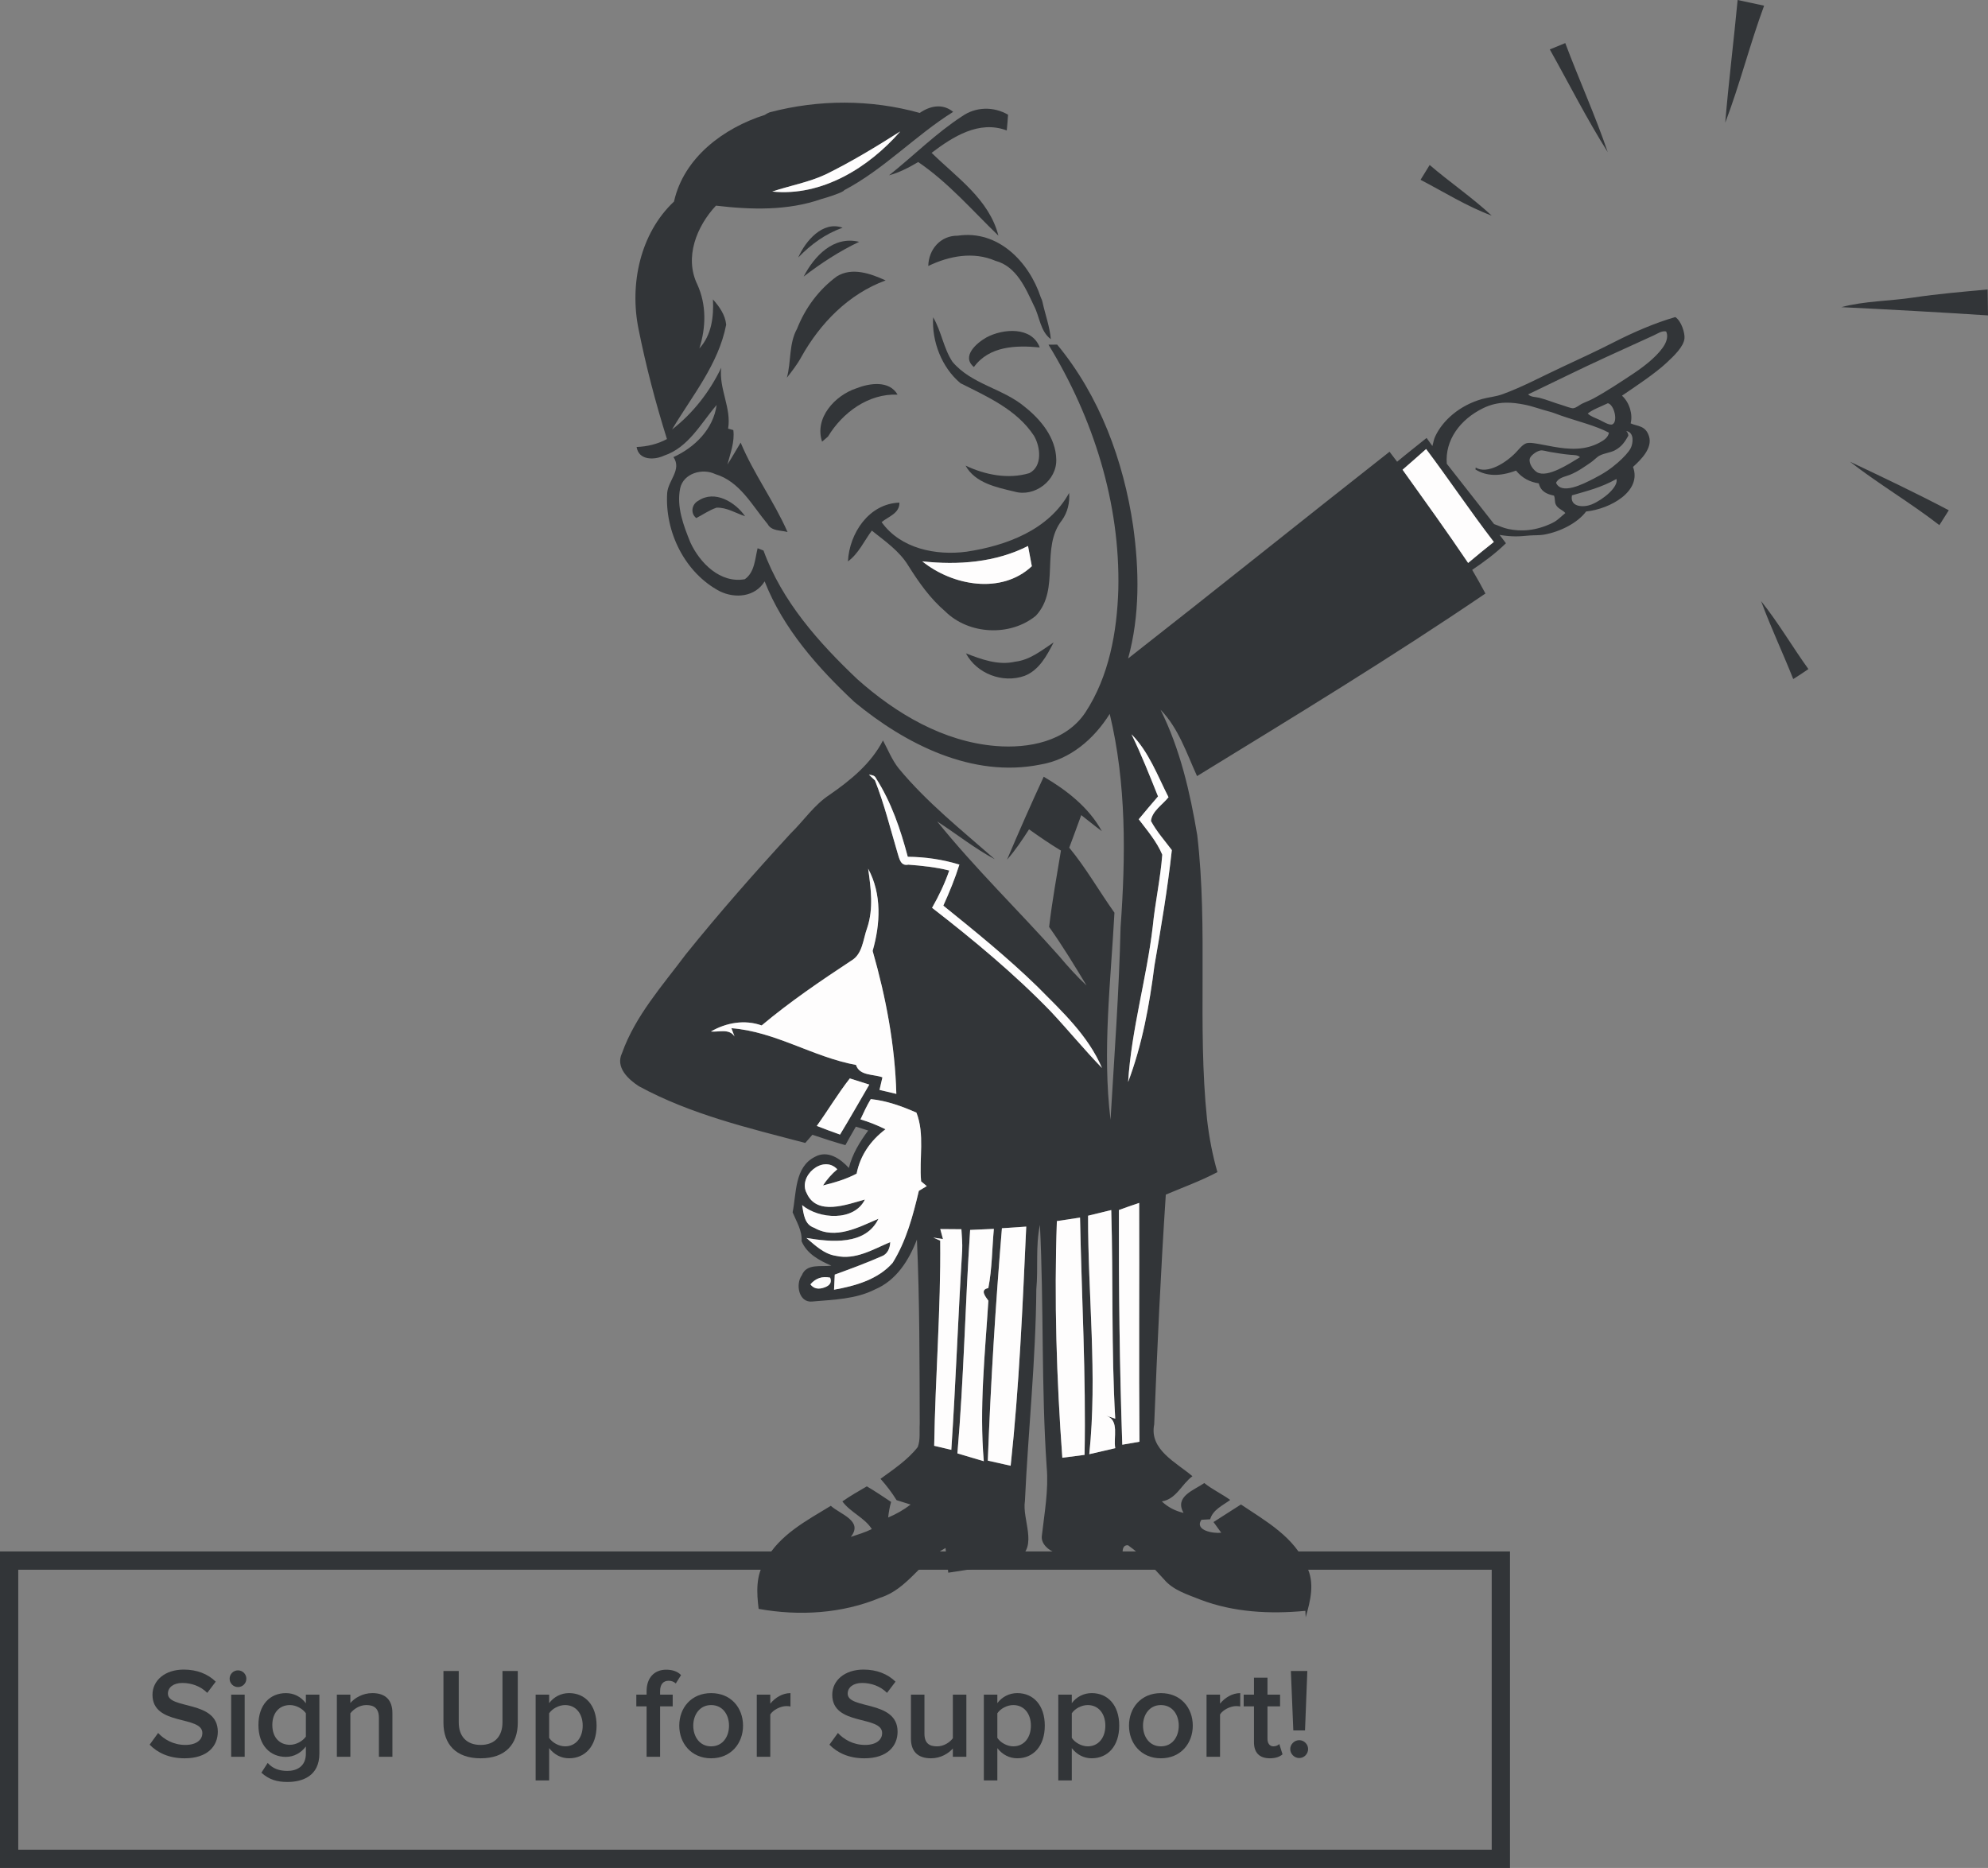 <?xml version="1.0" encoding="utf-8"?>
<!-- Generator: Adobe Illustrator 16.0.4, SVG Export Plug-In . SVG Version: 6.00 Build 0)  -->
<!DOCTYPE svg PUBLIC "-//W3C//DTD SVG 1.1//EN" "http://www.w3.org/Graphics/SVG/1.1/DTD/svg11.dtd">
<svg version="1.1" id="Layer_1" xmlns="http://www.w3.org/2000/svg" xmlns:xlink="http://www.w3.org/1999/xlink" x="0px" y="0px"
	 width="217.762px" height="204.605px" viewBox="1.9 48.395 217.762 204.605" enable-background="new 1.9 48.395 217.762 204.605"
	 xml:space="preserve">
<rect x="1.9" y="48.395" width="217.762" height="204.605" fill="#808080" stroke="none"/>
<path fill="#323538" d="M211.473,80.986c2.7-0.402,5.427-0.633,8.147-0.885c0.008,0.947,0.026,1.893,0.041,2.841
	c-5.35-0.348-10.71-0.642-16.066-0.903C206.171,81.353,208.852,81.383,211.473,80.986z"/>
<path fill="#323538" d="M192.237,48.395c0.967,0.211,1.932,0.419,2.9,0.623c-1.561,4.224-2.654,8.608-4.258,12.821
	C191.254,57.348,191.813,52.879,192.237,48.395z"/>
<path fill="#323538" d="M166.858,107.898c-1.125,1.104-2.396,2.04-3.698,2.917c0.502,0.851,0.987,1.712,1.452,2.589
	c-10.31,7.007-20.968,13.485-31.589,20c-1.15-2.51-2.023-5.247-4-7.271c2.143,4.303,3.229,9.026,4.021,13.739
	c1.205,10.341-0.004,20.788,1.074,31.14c0.228,1.95,0.592,3.885,1.135,5.771c-1.822,0.962-3.762,1.664-5.653,2.462
	c-0.556,8.386-0.94,16.776-1.272,25.174c-0.556,2.769,2.426,4.164,4.189,5.67c-1.18,0.867-1.766,2.517-3.355,2.759
	c0.666,0.635,1.49,1.057,2.383,1.258c-1.028-1.803,1.146-2.479,2.272-3.267c0.884,0.713,1.923,1.185,2.837,1.851
	c-0.812,0.603-1.892,1.062-2.197,2.119c-0.244,0.01-0.72,0.037-0.957,0.053c-0.793,1.179,1.357,1.531,2.172,1.416
	c-0.211-0.291-0.635-0.877-0.846-1.168c0.998-0.646,2.002-1.283,3.006-1.924c2.742,1.84,5.918,3.594,7.213,6.822
	c0.904,1.771,0.388,3.741-0.121,5.533l-0.036-0.703c-3.857,0.364-7.849,0.169-11.498-1.227c-1.411-0.569-2.986-1.021-4-2.239
	c-1.216-1.332-2.452-2.669-3.927-3.72c-1.078-0.074-0.297,1.839-0.678,2.461c-2.425-0.491-4.914-0.781-7.25-1.633
	c-0.782-0.258-1.665-1.016-1.506-1.918c0.28-2.479,0.745-4.967,0.523-7.473c-0.602-8.828-0.306-17.695-0.74-26.531
	c-0.491,2.314-0.179,4.709-0.396,7.055c-0.058,7.748-0.888,15.462-1.248,23.193c-0.322,2.027,1.433,4.907-0.681,6.271
	c-2.505,0.761-5.121,1.205-7.715,1.58c-0.095-0.903-0.196-1.804-0.301-2.705c-2.685,1.438-4.154,4.502-7.134,5.438
	c-4.19,1.754-8.894,2.033-13.337,1.23c-0.217-1.76-0.333-3.699,0.719-5.234c1.532-2.871,4.518-4.425,7.186-6.053
	c1.052,0.945,3.583,1.646,2.193,3.402c0.771-0.254,1.564-0.491,2.298-0.855c-0.777-1.247-2.341-1.822-3.223-3.031
	c0.861-0.604,1.775-1.121,2.679-1.649c0.903,0.534,1.781,1.12,2.658,1.707c-0.164,0.555-0.259,1.125-0.322,1.706
	c0.877-0.369,1.707-0.84,2.457-1.42c-0.38-0.123-1.152-0.365-1.537-0.481c-0.513-0.834-1.11-1.61-1.76-2.336
	c1.443-1.058,2.97-2.062,4.08-3.481c0.307-0.809,0.164-1.703,0.217-2.543c-0.021-6.73-0.005-13.463-0.307-20.189
	c-0.872,2.271-2.256,4.477-4.586,5.463c-2.109,1.078-4.55,1.121-6.859,1.327c-1.495,0.18-1.881-1.896-1.162-2.875
	c0.522-1.326,2.124-0.897,3.234-1.048c-1.321-0.58-2.664-1.277-3.261-2.678c0.074-1.168-0.56-2.141-0.983-3.166
	c0.428-2.107,0.201-4.939,2.431-6.072c1.395-0.785,2.806,0.195,3.73,1.212c0.375-1.521,1.194-2.858,2.119-4.101
	c-0.338-0.105-1.015-0.316-1.353-0.424c-0.391,0.666-0.771,1.344-1.146,2.024c-1.221-0.333-2.42-0.734-3.614-1.136
	c-0.196,0.222-0.587,0.67-0.782,0.896c-6.209-1.627-12.545-3.124-18.22-6.209c-1.178-0.761-2.594-2.077-1.854-3.625
	c1.458-4.096,4.433-7.402,7.001-10.838c3.667-4.549,7.53-8.939,11.488-13.242c1.432-1.396,2.558-3.117,4.254-4.223
	c2.299-1.592,4.54-3.418,5.844-5.95c0.555,1.028,0.988,2.146,1.728,3.069c3.091,3.736,6.901,6.76,10.526,9.945
	c-2.225-1.188-4.195-2.779-6.314-4.139c4.158,5.163,8.94,9.771,13.337,14.723c0.951,1.131,1.939,2.234,3.022,3.244
	c-1.311-2.177-2.631-4.349-4.1-6.414c0.327-2.807,0.835-5.582,1.294-8.365c-1.2-0.72-2.352-1.518-3.493-2.326
	c-0.74,1.147-1.496,2.295-2.41,3.32c1.29-3.05,2.632-6.094,4.017-9.084c2.515,1.475,4.946,3.365,6.367,5.965
	c-0.767-0.563-1.506-1.178-2.256-1.758c-0.428,1.193-0.877,2.377-1.315,3.565c1.844,2.235,3.276,4.767,4.951,7.123
	c-0.402,7.551-1.343,15.14-0.429,22.687c0.418-7.019,0.936-14.041,1.1-21.074c0.564-7.799,0.65-15.735-1.189-23.389
	c-1.717,2.748-4.336,5.016-7.62,5.555c-7.43,1.49-14.753-2.24-20.339-6.854c-4.016-3.757-7.804-8.032-9.839-13.215
	c-1.052,1.712-3.224,1.907-4.915,1.083c-3.836-2.023-6.035-6.521-5.76-10.78c0.117-1.374,1.623-2.542,0.687-3.916
	c2.335-1.062,4.365-3.065,4.729-5.707c-1.733,2.013-3.081,4.655-5.765,5.548c-1.073,0.502-2.774,0.523-3.001-0.951
	c1.162-0.042,2.293-0.312,3.324-0.867c-1.242-3.958-2.299-7.984-3.112-12.048c-0.999-4.888,0.164-10.473,3.884-13.966
	c1.073-4.819,5.443-8.064,9.934-9.485c0.381-0.231,0.177-0.126,0.549-0.291c5.369-1.416,11.081-1.426,16.434,0.069
	c1.131-0.782,2.51-1.068,3.662-0.117c-4.169,2.605-7.573,6.288-11.948,8.587c-0.011,0.185-1.75,0.771-2.469,0.956
	c-3.699,1.3-7.72,1.184-11.567,0.729c-2.108,2.256-3.482,5.66-2.045,8.624c1.02,2.24,0.962,4.708,0.227,7.018
	c1.342-1.469,1.585-3.467,1.49-5.374c0.698,0.792,1.342,1.68,1.448,2.769c-0.84,4.344-3.731,7.784-5.929,11.483
	c2.299-1.781,4.132-4.148,5.385-6.764c-0.27,2.288,1.141,4.428,0.755,6.668c0.143,0.042,0.428,0.122,0.571,0.158
	c0.169,1.3-0.328,2.537-0.645,3.773c0.507-0.787,0.962-1.601,1.448-2.399c1.427,3.414,3.646,6.41,5.136,9.792
	c-0.75-0.207-1.749-0.079-2.182-0.872c-1.691-2.013-3.023-4.661-5.729-5.469c-1.405-0.687-3.498-0.095-3.852,1.559
	c-0.412,2.023,0.365,4.063,1.115,5.913c1.036,2.251,3.271,4.523,5.971,4.038c1.088-0.771,1.104-2.22,1.4-3.393
	c0.159,0.063,0.481,0.19,0.645,0.253c2.019,5.564,6.05,10.087,10.283,14.098c4.228,3.764,9.427,6.85,15.176,7.312
	c3.567,0.291,7.663-0.484,9.787-3.66c2.604-3.963,3.478-8.835,3.62-13.506c0.211-9.448-2.743-18.775-7.651-26.792
	c0.238,0,0.713-0.005,0.951-0.01c4.65,5.617,7.267,12.714,8.322,19.879c0.671,4.809,0.745,9.787-0.55,14.5
	c9.586-7.498,19.066-15.123,28.636-22.643c0.206,0.275,0.624,0.819,0.83,1.094c1.062-0.888,2.155-1.733,3.229-2.605
	C158.91,97.491,166.326,107.184,166.858,107.898z M92.373,67.486c-1.876,0.882-3.926,1.236-5.881,1.891
	c5.438,0.56,10.568-2.626,14.019-6.584C97.868,64.473,95.184,66.101,92.373,67.486z M155.535,99.846
	c2.42,3.387,4.856,6.759,7.182,10.209c0.926-0.788,1.871-1.543,2.816-2.299c-2.562-3.329-4.898-6.827-7.42-10.178
	C157.257,98.34,156.402,99.101,155.535,99.846z M125.843,128.825c1.082,2.219,1.986,4.518,2.906,6.806
	c-0.713,0.829-1.422,1.659-2.115,2.504c0.936,1.231,1.978,2.441,2.58,3.879c-0.201,2.644-0.787,5.242-1.047,7.885
	c-0.67,5.707-2.334,11.267-2.694,17.01c1.543-4.092,2.331-8.412,2.88-12.735c0.729-4.206,1.443-8.418,1.906-12.661
	c-0.786-1.052-1.668-2.033-2.287-3.191c0.115-1.088,1.273-1.774,1.923-2.604C128.686,133.348,127.75,130.753,125.843,128.825z
	 M97.081,133.248l0.661,0.624c1.02,2.579,1.686,5.284,2.473,7.942c0.19,0.586,0.317,1.479,1.184,1.293
	c1.506,0.11,3.012,0.271,4.481,0.64c-0.486,1.421-1.136,2.778-1.881,4.085c4.555,3.535,9.01,7.223,13.021,11.372
	c1.897,2.022,3.657,4.18,5.59,6.172c-1.511-3.551-4.401-6.214-7.064-8.903c-3.255-3.171-6.786-6.029-10.315-8.879
	c0.666-1.469,1.279-2.959,1.76-4.496c-1.839-0.561-3.742-0.841-5.654-0.855c-0.793-2.996-1.797-5.967-3.477-8.594
	C97.726,133.316,97.382,133.29,97.081,133.248z M96.891,150.029c-0.459,1.238-0.486,2.871-1.76,3.6
	c-3.365,2.219-6.71,4.492-9.802,7.086c-1.86-0.666-3.884-0.307-5.559,0.666c0.882,0.08,2.008-0.354,2.589,0.544l-0.344-0.909
	c4.803,0.364,8.951,3.166,13.649,4.026c0.391,1.222,1.923,0.987,2.896,1.358c-0.079,0.343-0.243,1.035-0.322,1.379
	c0.459,0.111,1.384,0.322,1.844,0.433c-0.143-5.325-1.136-10.558-2.595-15.662c0.851-2.965,1.015-6.209-0.491-9.004
	C97.298,145.697,97.599,147.917,96.891,150.029z M91.369,171.723c0.84,0.327,1.69,0.646,2.546,0.945
	c1.1-1.807,2.14-3.646,3.208-5.475c-0.713-0.231-1.422-0.459-2.135-0.676C93.683,168.182,92.605,170.004,91.369,171.723z
	 M97.282,168.784c-0.428,0.708-0.777,1.464-1.125,2.214c0.94,0.281,1.854,0.645,2.737,1.084c-1.622,1.227-2.764,2.848-3.16,4.861
	c-1.152,0.613-2.42,0.98-3.683,1.293c0.433-0.666,0.956-1.258,1.564-1.771c-1.559-1.652-4.359,0.777-3.345,2.626
	c1.11,2.507,4.402,1.231,6.373,0.688c-1.184,2.42-5.015,2.166-6.88,0.613c0.169,0.944,0.243,2.129,1.326,2.481
	c2.341,1.337,4.856-0.062,7.039-0.987c-1.422,2.953-5.216,2.547-7.89,2.107c0.962,0.811,1.929,1.76,3.239,1.955
	c2.125,0.479,4.063-0.715,5.939-1.508c-0.021,0.666-0.301,1.344-0.988,1.576c-1.664,0.729-3.376,1.362-5.088,1.986
	c-0.021,0.412-0.058,1.242-0.079,1.654c2.309-0.413,4.809-1.11,6.415-2.938c1.496-2.39,2.23-5.169,2.875-7.891
	c0.217-0.132,0.65-0.387,0.867-0.52c-0.153-0.125-0.465-0.391-0.618-0.518c-0.232-2.494,0.417-5.146-0.513-7.529
	C100.706,169.566,98.989,168.953,97.282,168.784z M124.464,180.932c-0.026,8.566,0.074,17.144,0.369,25.709
	c0.629-0.117,1.252-0.223,1.881-0.328c-0.073-8.719,0-17.438-0.03-26.155C125.938,180.404,125.199,180.657,124.464,180.932z
	 M121.087,181.557c-0.026,8.702,1.036,17.426,0.132,26.119c0.946-0.227,1.898-0.443,2.849-0.66
	c-0.232-1.162,0.491-3.054-0.982-3.551c0.242,0.085,0.733,0.243,0.978,0.322c-0.442-7.604-0.216-15.234-0.438-22.85
	C122.773,181.139,121.928,181.344,121.087,181.557z M117.668,182.146c-0.307,8.641-0.032,17.302,0.597,25.924
	c0.813-0.104,1.627-0.211,2.436-0.316c0.169-8.666-0.322-17.327-0.496-25.992C119.359,181.889,118.514,182.021,117.668,182.146z
	 M104.896,183.02c0.074,0.271,0.222,0.819,0.296,1.094c-0.265-0.04-0.798-0.12-1.062-0.162l0.761,0.333
	c0.074,7.481-0.544,14.979-0.661,22.474c0.624,0.143,1.247,0.295,1.876,0.444c0.486-7.271,0.74-14.554,1.189-21.824
	c0.037-0.782-0.037-1.563-0.084-2.341C106.439,183.036,105.668,183.025,104.896,183.02z M108.167,183.115
	c-0.544,8.152-0.692,16.333-1.395,24.476c0.961,0.291,1.923,0.571,2.89,0.856c-0.501-5.86,0.132-11.731,0.502-17.581
	c-0.328-0.46-0.957-1.21-0.005-1.38c0.417-2.139,0.407-4.327,0.607-6.488C109.9,183.041,109.034,183.078,108.167,183.115z
	 M111.649,182.93c-0.708,8.471-1.226,16.957-1.548,25.454c0.835,0.185,1.664,0.375,2.504,0.56c0.94-8.701,1.305-17.447,1.707-26.192
	C113.42,182.809,112.538,182.872,111.649,182.93z M90.671,189.075c0.365,0.485,0.903,0.592,1.612,0.312
	c0.56-0.222,0.745-0.57,0.549-1.046C91.961,188.161,91.242,188.404,90.671,189.075z M158.585,97.842
	c0.298-0.561,0.265-1.089,0.538-1.668c0.817-1.732,2.655-3.38,5.136-4.077c0.7-0.197,1.471-0.245,2.235-0.525
	c2.221-0.813,4.171-1.878,6.507-2.969c1.898-0.887,3.918-1.818,5.587-2.675c2.259-1.156,4.584-2.157,6.826-2.805
	c0.68,0.468,1.05,1.747,1.002,2.328c-0.075,0.912-1.169,1.941-1.984,2.702c-1.236,1.154-3.427,2.606-4.864,3.582
	c0.856,0.767,1.199,2.115,0.949,3.032c0.716,0.342,1.635,0.192,2.017,1.433c0.391,1.273-0.863,2.532-1.757,3.338
	c0.999,2.657-2.484,4.609-5.139,4.883c-0.889,1.204-2.748,2.201-4.599,2.533c-0.499,0.089-1.041,0.056-1.567,0.096
	c-0.533,0.039-1.069,0.1-1.567,0.096c-1.083-0.007-2.053-0.197-2.907-0.406 M165.561,105.801c0.562,0.194,0.948,0.406,1.542,0.534
	c1.358,0.292,3.021,0.243,4.889-0.683c0.546-0.271,0.896-0.68,1.373-1.06c-0.311-0.368-0.822-0.458-1.051-0.944
	c-0.141-0.303-0.049-0.618-0.192-0.965c-0.668-0.144-1.435-0.373-1.667-1.345c-0.951-0.14-1.805-0.552-2.493-1.399
	c-1.749,0.657-3.246,0.644-4.456-0.133l0.036-0.098l-0.003-0.103c1.287,0.791,3.347-0.546,4.391-1.633
	c0.379-0.391,0.716-0.862,1.146-1.018c0.369-0.133,1.134,0.027,1.732,0.138c1.579,0.289,3.402,0.731,5.182,0.234
	c0.334-0.092,0.742-0.244,1.102-0.44c0.473-0.257,0.951-0.546,1.048-1.097c-1.445-0.77-3.362-1.221-5.25-1.873
	c-0.441-0.154-0.85-0.331-1.32-0.452c-0.88-0.221-1.761-0.57-2.695-0.75c-1.286-0.248-2.816-0.444-4.523,0.393
	c-2.555,1.252-4.18,3.524-3.974,6.084 M176.27,103.637c1.251-0.516,2.932-1.915,2.697-2.777c-1.738,0.964-3.233,1.312-4.878,1.793
	C173.834,103.943,175.343,104.02,176.27,103.637z M176.471,100.822c1.142-0.586,1.866-1.076,2.659-1.77
	c0.614-0.538,1.185-1.153,1.392-1.563c0.275-0.549,0.414-1.738-0.488-1.882c0.136,0.118,0.232,0.333,0.233,0.511
	c-0.375,0.665-0.743,1.223-1.492,1.61c-0.506,0.26-1.136,0.299-1.66,0.572c-0.319,0.166-0.613,0.515-0.958,0.747
	c-0.693,0.469-1.415,1.002-2.29,1.354c-0.54,0.218-1.253,0.299-1.519,0.879C172.932,102.613,175.235,101.457,176.471,100.822z
	 M173.917,98.211c-0.758-0.061-1.476-0.194-2.182-0.304c-0.38-0.059-0.853-0.229-1.125-0.166c-0.52,0.119-1.074,0.611-1.142,0.891
	c-0.137,0.562,0.416,1.268,0.801,1.491c1.141,0.649,3.506-0.923,4.699-1.648C174.723,98.215,174.299,98.242,173.917,98.211z
	 M177.129,94.393c0.318,0.151,1.067,0.632,1.395,0.48c0.623-0.297,0.204-2.142-0.498-2.312c-0.758,0.369-1.666,0.683-2.208,1.131
	C176.143,94.011,176.617,94.154,177.129,94.393z M170.514,91.966c0.871,0.22,1.541,0.527,2.465,0.794
	c0.37,0.106,1.022,0.387,1.272,0.347c0.334-0.054,0.654-0.348,0.9-0.472c0.372-0.192,0.804-0.329,1.278-0.585
	c1.382-0.744,2.965-1.789,4.434-2.765c1.452-0.966,2.823-2.137,3.387-3.156c0.227-0.407,0.387-0.976,0.153-1.431
	c-0.483-0.095-0.932,0.24-1.353,0.431c-1.812,0.828-3.512,1.603-5.122,2.337c-2.96,1.351-5.741,2.745-8.642,4.129
	C169.612,91.908,170.083,91.858,170.514,91.966z"/>
<path fill="#323538" d="M204.534,98.964c3.637,1.721,7.273,3.448,10.832,5.323c-0.345,0.54-0.688,1.085-1.031,1.628
	C211.167,103.457,207.696,101.425,204.534,98.964z"/>
<path fill="#323538" d="M107.28,61.134c1.506-1.057,3.461-1.094,5.041-0.174c-0.037,0.576-0.084,1.152-0.143,1.723
	c-3.044-1.147-5.897,0.687-8.233,2.452c2.769,2.716,6.304,5.089,7.319,9.073c-2.859-2.758-5.47-5.807-8.788-8.064
	c-1.01,0.597-2.056,1.147-3.192,1.454C101.964,65.467,104.405,63.004,107.28,61.134z"/>
<path fill="#323538" d="M173.357,53.114c1.499,4,3.271,7.889,4.647,11.936c-2.303-3.641-4.237-7.489-6.341-11.241
	C172.083,53.634,172.935,53.287,173.357,53.114z"/>
<path fill="#323538" d="M89.339,76.601c0.777-1.797,2.69-4.058,4.862-3.26C92.315,73.996,90.714,75.174,89.339,76.601z"/>
<path fill="#323538" d="M103.581,77.531c0.037-1.818,1.342-3.345,3.229-3.319c4.423-0.66,7.813,2.875,9.086,6.732
	c0.135,0.295,0.181,0.445,0.191,0.509c0.301,1.4,0.79,2.661,0.921,4.093c-1.168-0.856-1.22-2.473-1.86-3.678
	c-0.92-1.945-1.924-4.302-4.211-4.904C108.532,75.919,105.858,76.426,103.581,77.531z"/>
<path fill="#323538" d="M89.932,78.688c1.167-2.246,3.271-4.492,6.077-3.805C93.842,75.914,91.833,77.224,89.932,78.688z"/>
<path fill="#323538" d="M194.81,114.24c1.89,2.36,3.412,4.989,5.178,7.441c-0.544,0.377-1.095,0.74-1.66,1.094
	C197.197,119.913,195.872,117.13,194.81,114.24z"/>
<path fill="#323538" d="M93.567,78.667c1.67-1.036,3.715-0.301,5.343,0.444c-4.054,1.479-7.182,4.697-9.248,8.407
	c-0.438,0.803-1.004,1.527-1.569,2.246c0.491-1.775,0.2-3.725,1.125-5.379C90.106,82.123,91.602,80.109,93.567,78.667z"/>
<path fill="#323538" d="M158.503,66.467c2.22,1.905,4.653,3.554,6.797,5.547c-2.733-1.018-5.219-2.581-7.794-3.924
	C157.842,67.545,158.171,67.01,158.503,66.467z"/>
<path fill="#323538" d="M104.114,83.148c0.909,1.538,1.131,3.382,2.114,4.872c2.077,2.478,5.533,2.917,7.937,4.951
	c1.76,1.4,3.382,3.376,3.435,5.723c0.095,2.314-2.362,4.195-4.586,3.545c-1.945-0.459-4.307-0.941-5.348-2.843
	c2.151,1.015,4.666,1.517,6.986,0.824c1.463-0.75,1.226-2.874,0.507-4.095c-1.876-2.859-5.104-4.275-8.047-5.754
	C105.06,88.659,103.956,85.8,104.114,83.148z"/>
<path fill="#323538" d="M108.58,88.596c-1.406-1.162,0.285-2.626,1.369-3.239c1.817-0.978,4.967-1.231,5.844,1.094
	C113.203,86.202,110.271,86.281,108.58,88.596z"/>
<path fill="#323538" d="M95.697,90.932c1.448-0.571,3.604-0.904,4.523,0.687c-3.197-0.127-6.029,1.96-7.625,4.597
	c-0.158,0.143-0.481,0.417-0.645,0.555C91.083,94.176,93.361,91.703,95.697,90.932z"/>
<path fill="#323538" d="M78.391,103.244c1.801-1.215,4.047,0.143,5.125,1.696c-1.03-0.338-2.013-0.983-3.133-0.936
	c-0.793,0.27-1.48,0.756-2.214,1.136C77.498,104.623,77.672,103.619,78.391,103.244z"/>
<g>
	<path fill="#323538" d="M107.776,108.824c4.333-0.65,9.01-2.377,11.234-6.436c0.084,1.062-0.164,2.114-0.782,2.985
		c-2.409,3.044-0.138,7.551-2.864,10.468c-2.806,2.299-7.345,2.082-9.934-0.486c-1.643-1.405-2.885-3.17-4.027-4.988
		c-0.978-1.617-2.557-2.695-4.005-3.852c-0.851,1.136-1.442,2.515-2.616,3.371c0.153-3.081,2.299-6.33,5.638-6.436
		c0.032,1.167-1.199,1.521-1.95,2.134C100.537,108.491,104.426,109.273,107.776,108.824z M102.925,109.881
		c3.303,2.663,8.661,3.662,12,0.533c-0.142-0.74-0.285-1.474-0.417-2.214C110.931,110.013,106.852,110.309,102.925,109.881z"/>
</g>
<path fill="#323538" d="M113.103,120.872c1.617-0.185,2.906-1.242,4.211-2.114c-0.739,1.443-1.595,3.06-3.202,3.673
	c-2.373,0.834-5.216-0.232-6.405-2.473C109.415,120.624,111.248,121.3,113.103,120.872z"/>
<path fill="#FEFDFD" d="M92.373,67.486c2.811-1.385,5.495-3.013,8.137-4.693c-3.45,3.958-8.581,7.144-14.019,6.584
	C88.447,68.722,90.497,68.368,92.373,67.486z"/>
<path fill="#FEFDFD" d="M155.535,99.846c0.867-0.745,1.723-1.506,2.579-2.267c2.521,3.351,4.856,6.849,7.419,10.178
	c-0.945,0.755-1.892,1.511-2.816,2.299C160.391,106.604,157.955,103.233,155.535,99.846z"/>
<path fill="#FEFDFD" d="M102.925,109.881c3.926,0.428,8.006,0.132,11.583-1.681c0.132,0.74,0.275,1.474,0.417,2.214
	C111.586,113.542,106.228,112.544,102.925,109.881z"/>
<path fill="#FEFDFD" d="M125.843,128.825c1.906,1.929,2.843,4.522,4.053,6.89c-0.65,0.83-1.807,1.518-1.923,2.605
	c0.618,1.156,1.5,2.14,2.288,3.19c-0.465,4.243-1.178,8.455-1.907,12.661c-0.549,4.323-1.337,8.646-2.88,12.735
	c0.359-5.744,2.023-11.304,2.695-17.011c0.259-2.643,0.845-5.24,1.045-7.883c-0.603-1.438-1.645-2.646-2.578-3.88
	c0.691-0.846,1.4-1.675,2.113-2.504C127.83,133.343,126.927,131.044,125.843,128.825z"/>
<path fill="#FEFDFD" d="M97.081,133.248c0.301,0.042,0.645,0.068,0.777,0.4c1.68,2.627,2.684,5.597,3.477,8.593
	c1.913,0.016,3.815,0.296,5.654,0.856c-0.481,1.536-1.094,3.026-1.76,4.495c3.529,2.851,7.06,5.708,10.315,8.88
	c2.663,2.688,5.553,5.353,7.064,8.902c-1.934-1.992-3.693-4.146-5.59-6.172c-4.011-4.146-8.465-7.837-13.021-11.372
	c0.745-1.308,1.396-2.664,1.881-4.085c-1.469-0.37-2.975-0.528-4.481-0.641c-0.867,0.187-0.994-0.707-1.184-1.293
	c-0.788-2.658-1.454-5.363-2.473-7.941L97.081,133.248z"/>
<path fill="#FEFDFD" d="M96.891,150.029c0.708-2.112,0.407-4.332,0.106-6.482c1.506,2.795,1.342,6.04,0.491,9.004
	c1.458,5.104,2.452,10.336,2.595,15.662c-0.46-0.111-1.385-0.322-1.844-0.434c0.079-0.342,0.243-1.035,0.322-1.379
	c-0.972-0.369-2.505-0.137-2.896-1.357c-4.698-0.861-8.846-3.662-13.649-4.025l0.344,0.908c-0.582-0.898-1.707-0.465-2.589-0.544
	c1.675-0.972,3.699-1.331,5.559-0.666c3.091-2.594,6.437-4.866,9.802-7.086C96.405,152.898,96.431,151.268,96.891,150.029z"/>
<path fill="#FEFDFD" d="M91.369,171.723c1.236-1.718,2.314-3.541,3.619-5.205c0.713,0.217,1.422,0.443,2.135,0.676
	c-1.068,1.828-2.108,3.668-3.208,5.476C93.06,172.366,92.209,172.05,91.369,171.723z"/>
<path fill="#FEFDFD" d="M97.282,168.784c1.707,0.169,3.424,0.782,5.003,1.485c0.93,2.383,0.281,5.035,0.513,7.528
	c0.153,0.126,0.465,0.392,0.618,0.519c-0.217,0.133-0.65,0.387-0.867,0.519c-0.645,2.722-1.379,5.501-2.875,7.89
	c-1.606,1.828-4.105,2.525-6.415,2.938c0.021-0.413,0.058-1.242,0.079-1.654c1.712-0.624,3.424-1.258,5.088-1.985
	c0.688-0.232,0.967-0.91,0.988-1.576c-1.876,0.793-3.815,1.986-5.939,1.507c-1.311-0.195-2.277-1.146-3.239-1.955
	c2.674,0.438,6.468,0.847,7.89-2.108c-2.183,0.926-4.698,2.325-7.039,0.988c-1.083-0.354-1.157-1.537-1.326-2.482
	c1.865,1.554,5.696,1.808,6.88-0.612c-1.971,0.544-5.263,1.817-6.373-0.688c-1.014-1.85,1.786-4.279,3.345-2.625
	c-0.608,0.512-1.131,1.104-1.564,1.771c1.263-0.312,2.531-0.683,3.683-1.293c0.396-2.015,1.538-3.638,3.16-4.861
	c-0.882-0.438-1.796-0.803-2.737-1.084C96.505,170.248,96.854,169.492,97.282,168.784z"/>
<path fill="#FEFDFD" d="M124.464,180.932c0.734-0.273,1.475-0.527,2.22-0.777c0.03,8.721-0.042,17.438,0.03,26.158
	c-0.627,0.104-1.252,0.211-1.881,0.326C124.539,198.074,124.438,189.498,124.464,180.932z"/>
<path fill="#FEFDFD" d="M121.087,181.557c0.84-0.211,1.686-0.418,2.536-0.619c0.224,7.615-0.004,15.246,0.438,22.851
	c-0.243-0.079-0.733-0.237-0.978-0.322c1.475,0.497,0.75,2.39,0.982,3.552c-0.949,0.217-1.902,0.434-2.849,0.659
	C122.123,198.982,121.061,190.259,121.087,181.557z"/>
<path fill="#FEFDFD" d="M117.668,182.146c0.845-0.125,1.691-0.258,2.537-0.385c0.174,8.664,0.666,17.325,0.496,25.991
	c-0.808,0.104-1.622,0.211-2.436,0.315C117.637,199.448,117.362,190.788,117.668,182.146z"/>
<path fill="#FEFDFD" d="M104.896,183.02c0.771,0.006,1.543,0.018,2.314,0.018c0.047,0.775,0.122,1.559,0.084,2.341
	c-0.449,7.271-0.703,14.554-1.189,21.824c-0.629-0.147-1.252-0.304-1.876-0.444c0.117-7.492,0.735-14.99,0.661-22.474l-0.761-0.333
	c0.264,0.042,0.797,0.122,1.062,0.164C105.119,183.838,104.97,183.289,104.896,183.02z"/>
<path fill="#FEFDFD" d="M108.167,183.115c0.866-0.037,1.733-0.074,2.6-0.117c-0.201,2.162-0.19,4.35-0.607,6.488
	c-0.951,0.17-0.323,0.92,0.005,1.38c-0.37,5.85-1.004,11.72-0.502,17.581c-0.967-0.286-1.929-0.565-2.89-0.856
	C107.476,199.448,107.623,191.268,108.167,183.115z"/>
<path fill="#FEFDFD" d="M111.649,182.93c0.888-0.058,1.771-0.121,2.664-0.18c-0.402,8.745-0.767,17.491-1.707,26.193
	c-0.84-0.186-1.669-0.375-2.504-0.561C110.424,199.887,110.942,191.4,111.649,182.93z"/>
<path fill="#FEFDFD" d="M90.671,189.075c0.57-0.671,1.29-0.915,2.161-0.734c0.195,0.476,0.011,0.824-0.549,1.046
	C91.575,189.667,91.036,189.562,90.671,189.075z"/>
<g>
	<path fill="#323538" d="M18.293,239.495l0.929-1.281c0.634,0.69,1.662,1.31,2.972,1.31c1.352,0,1.874-0.662,1.874-1.296
		c0-1.972-5.465-0.746-5.465-4.196c0-1.563,1.352-2.761,3.422-2.761c1.451,0,2.648,0.479,3.507,1.324l-0.929,1.225
		c-0.747-0.746-1.747-1.084-2.732-1.084c-0.958,0-1.578,0.479-1.578,1.169c0,1.761,5.465,0.676,5.465,4.169
		c0,1.563-1.113,2.915-3.634,2.915C20.392,240.988,19.138,240.369,18.293,239.495z"/>
	<path fill="#323538" d="M27.053,232.271c0-0.507,0.409-0.915,0.916-0.915s0.916,0.408,0.916,0.915s-0.409,0.915-0.916,0.915
		S27.053,232.777,27.053,232.271z M27.222,240.819v-6.803h1.479v6.803H27.222z"/>
	<path fill="#323538" d="M30.532,242.565l0.69-1.07c0.563,0.634,1.268,0.873,2.169,0.873c0.972,0,2.014-0.45,2.014-1.901v-0.774
		c-0.521,0.69-1.295,1.141-2.183,1.141c-1.732,0-3.014-1.253-3.014-3.492c0-2.211,1.253-3.493,3.014-3.493
		c0.859,0,1.634,0.381,2.183,1.113v-0.944h1.479v6.45c0,2.451-1.831,3.113-3.493,3.113C32.236,243.58,31.377,243.326,30.532,242.565
		z M35.405,238.608v-2.55c-0.338-0.492-1.056-0.901-1.746-0.901c-1.183,0-1.93,0.874-1.93,2.184s0.747,2.169,1.93,2.169
		C34.349,239.51,35.067,239.102,35.405,238.608z"/>
	<path fill="#323538" d="M43.405,240.819v-4.253c0-1.07-0.549-1.409-1.38-1.409c-0.747,0-1.395,0.451-1.747,0.901v4.761h-1.479
		v-6.803h1.479v0.916c0.451-0.535,1.338-1.085,2.408-1.085c1.465,0,2.197,0.789,2.197,2.184v4.788H43.405z"/>
	<path fill="#323538" d="M50.475,237.102v-5.676h1.676v5.633c0,1.493,0.831,2.465,2.395,2.465c1.563,0,2.394-0.972,2.394-2.465
		v-5.633h1.676v5.676c0,2.323-1.338,3.887-4.07,3.887C51.827,240.988,50.475,239.425,50.475,237.102z"/>
	<path fill="#323538" d="M62.052,239.876v3.535h-1.479v-9.395h1.479v0.93c0.507-0.676,1.296-1.099,2.183-1.099
		c1.76,0,3.014,1.324,3.014,3.563s-1.253,3.577-3.014,3.577C63.375,240.988,62.615,240.594,62.052,239.876z M65.728,237.411
		c0-1.324-0.76-2.254-1.929-2.254c-0.69,0-1.409,0.395-1.747,0.901v2.69c0.324,0.507,1.056,0.93,1.747,0.93
		C64.967,239.679,65.728,238.735,65.728,237.411z"/>
	<path fill="#323538" d="M72.727,240.819v-5.521h-1.126v-1.282h1.126v-0.38c0-1.479,0.859-2.353,2.141-2.353
		c0.62,0,1.225,0.155,1.633,0.592l-0.577,0.916c-0.197-0.184-0.451-0.296-0.775-0.296c-0.591,0-0.943,0.38-0.943,1.141v0.38h1.38
		v1.282h-1.38v5.521H72.727z"/>
	<path fill="#323538" d="M76.305,237.411c0-1.958,1.324-3.563,3.493-3.563s3.493,1.605,3.493,3.563c0,1.943-1.324,3.577-3.493,3.577
		S76.305,239.354,76.305,237.411z M81.755,237.411c0-1.197-0.69-2.254-1.958-2.254c-1.253,0-1.958,1.057-1.958,2.254
		c0,1.211,0.704,2.268,1.958,2.268C81.065,239.679,81.755,238.622,81.755,237.411z"/>
	<path fill="#323538" d="M84.797,240.819v-6.803h1.479v0.986c0.521-0.648,1.338-1.155,2.211-1.155v1.465
		c-0.126-0.028-0.268-0.042-0.451-0.042c-0.634,0-1.464,0.422-1.76,0.915v4.634H84.797z"/>
	<path fill="#323538" d="M92.754,239.495l0.929-1.281c0.634,0.69,1.662,1.31,2.972,1.31c1.352,0,1.874-0.662,1.874-1.296
		c0-1.972-5.465-0.746-5.465-4.196c0-1.563,1.352-2.761,3.422-2.761c1.451,0,2.648,0.479,3.507,1.324l-0.929,1.225
		c-0.747-0.746-1.747-1.084-2.732-1.084c-0.958,0-1.578,0.479-1.578,1.169c0,1.761,5.465,0.676,5.465,4.169
		c0,1.563-1.113,2.915-3.634,2.915C94.853,240.988,93.599,240.369,92.754,239.495z"/>
	<path fill="#323538" d="M106.274,240.819v-0.901c-0.479,0.535-1.324,1.07-2.394,1.07c-1.465,0-2.197-0.774-2.197-2.154v-4.817
		h1.479v4.268c0,1.057,0.535,1.395,1.38,1.395c0.746,0,1.394-0.437,1.732-0.888v-4.774h1.479v6.803H106.274z"/>
	<path fill="#323538" d="M111.147,239.876v3.535h-1.479v-9.395h1.479v0.93c0.507-0.676,1.296-1.099,2.183-1.099
		c1.76,0,3.014,1.324,3.014,3.563s-1.253,3.577-3.014,3.577C112.471,240.988,111.711,240.594,111.147,239.876z M114.823,237.411
		c0-1.324-0.76-2.254-1.929-2.254c-0.69,0-1.409,0.395-1.747,0.901v2.69c0.324,0.507,1.056,0.93,1.747,0.93
		C114.063,239.679,114.823,238.735,114.823,237.411z"/>
	<path fill="#323538" d="M119.302,239.876v3.535h-1.479v-9.395h1.479v0.93c0.507-0.676,1.296-1.099,2.183-1.099
		c1.76,0,3.014,1.324,3.014,3.563s-1.254,3.577-3.014,3.577C120.626,240.988,119.866,240.594,119.302,239.876z M122.978,237.411
		c0-1.324-0.76-2.254-1.929-2.254c-0.69,0-1.409,0.395-1.747,0.901v2.69c0.324,0.507,1.056,0.93,1.747,0.93
		C122.218,239.679,122.978,238.735,122.978,237.411z"/>
	<path fill="#323538" d="M125.569,237.411c0-1.958,1.324-3.563,3.493-3.563s3.493,1.605,3.493,3.563
		c0,1.943-1.324,3.577-3.493,3.577S125.569,239.354,125.569,237.411z M131.02,237.411c0-1.197-0.69-2.254-1.958-2.254
		c-1.253,0-1.958,1.057-1.958,2.254c0,1.211,0.705,2.268,1.958,2.268C130.33,239.679,131.02,238.622,131.02,237.411z"/>
	<path fill="#323538" d="M134.062,240.819v-6.803h1.479v0.986c0.521-0.648,1.338-1.155,2.211-1.155v1.465
		c-0.127-0.028-0.268-0.042-0.45-0.042c-0.634,0-1.465,0.422-1.761,0.915v4.634H134.062z"/>
	<path fill="#323538" d="M139.258,239.228v-3.929h-1.127v-1.282h1.127v-1.858h1.479v1.858h1.381v1.282h-1.381v3.562
		c0,0.465,0.226,0.817,0.648,0.817c0.281,0,0.535-0.127,0.647-0.254l0.353,1.127c-0.268,0.239-0.704,0.437-1.381,0.437
		C139.85,240.988,139.258,240.369,139.258,239.228z"/>
	<path fill="#323538" d="M143.23,239.975c0-0.521,0.451-0.972,0.986-0.972s0.972,0.45,0.972,0.972c0,0.535-0.437,0.985-0.972,0.985
		S143.23,240.51,143.23,239.975z M143.568,237.933l-0.268-6.507h1.803l-0.253,6.507H143.568z"/>
</g>
<rect x="2.9" y="219.333" fill="none" stroke="#323538" stroke-width="2" stroke-miterlimit="10" width="163.4" height="32.667"/>
</svg>
